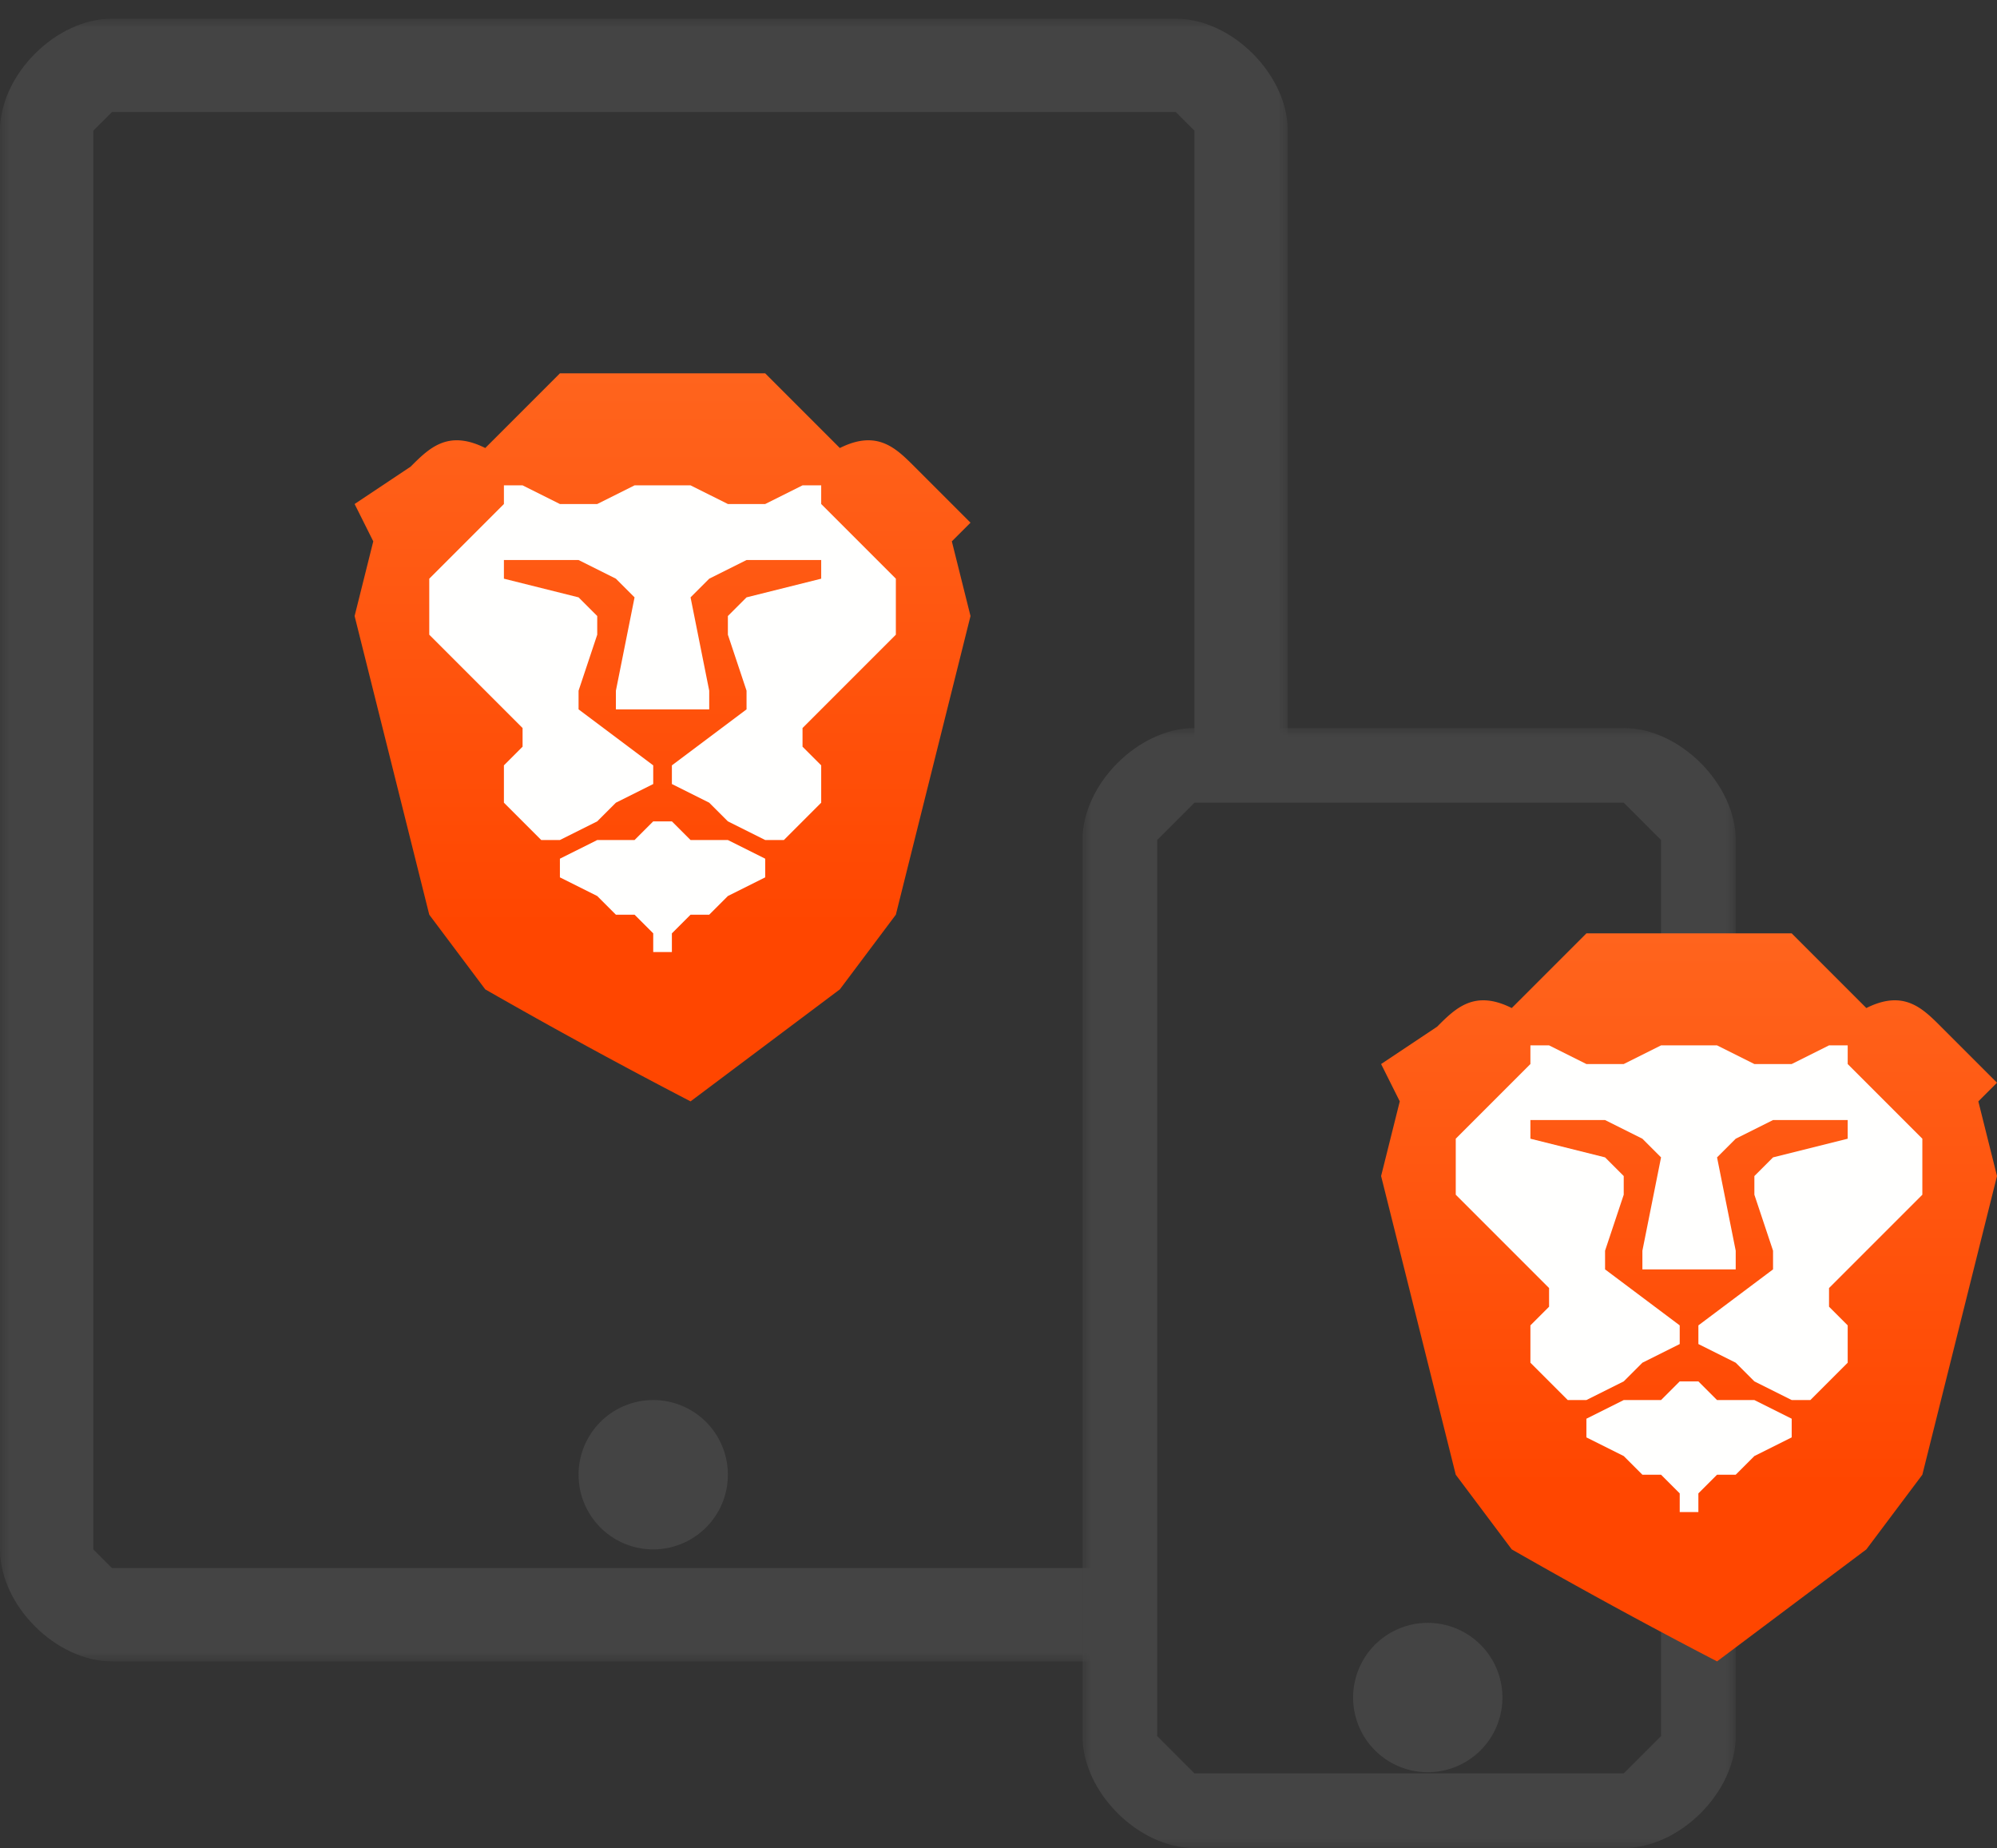 <svg width="107" height="99" version="1" xmlns="http://www.w3.org/2000/svg" xmlns:xlink="http://www.w3.org/1999/xlink"><rect width="100%" height="100%" fill="#333333" stroke="none"/><defs><path d="M0 1h69v40c-5 0-8 1-8 2v46H0V1z" id="a"/><path id="c" d="M0 0h35v60H0z"/><linearGradient x1="50%" y1="0%" x2="50%" y2="76%" id="e"><stop stop-color="#FF641D" offset="0%"/><stop stop-color="#FF4600" offset="100%"/></linearGradient></defs><g fill="none" fill-rule="evenodd"><mask id="b" fill="#fff"><use xlink:href="#a"/></mask><path d="M64 83l-1 1H6l-1-1V7l1-1h57l1 1v76zM27 1H6C3 1 0 4 0 7v76c0 3 3 6 6 6h57c3 0 6-3 6-6V7c0-3-3-6-6-6H27z" fill="#444" mask="url(#b)"/><path d="M39 79a4 4 0 1 1-8 0 4 4 0 0 1 8 0" fill="#444"/><g><g transform="translate(58 39)"><mask id="d" fill="#fff"><use xlink:href="#c"/></mask><path d="M31 54l-2 2H6l-2-2V6l2-2h23l2 2v48zM24 0H6C3 0 0 3 0 6v48c0 3 3 6 6 6h23c3 0 6-3 6-6V6c0-3-3-6-6-6h-5z" fill="#444" mask="url(#d)"/></g><path d="M80 89a4 4 0 1 1-7 0 4 4 0 0 1 7 0" fill="#444"/></g><g><path d="M33 13l-1-4 1-1-1-1-2-2c-1-1-2-2-4-1l-4-4H11L7 4C5 3 4 4 3 5L0 7l1 2-1 4 4 16 3 4a304 304 0 0 0 11 6l8-6 3-4 4-16" fill="url(#e)" transform="translate(74 50)"/><path d="M91 74h-1l-1 1h-2l-2 1v1l2 1 1 1h1l1 1v1h1v-1l1-1h1l1-1 2-1v-1l-2-1h-2l-1-1" fill="#FFFFFE"/><path d="M103 63v-2l-1-1-1-1-2-2v-1h-1l-2 1a410 410 0 0 1-2 0l-2-1h-2-1l-2 1h-1-1l-2-1h-1v1l-2 2-1 1-1 1v3l1 1 4 4v1l-1 1v2l1 1 1 1h1l2-1 1-1 2-1v-1l-4-3v-1l1-3v-1l-1-1-4-1v-1h4l2 1 1 1-1 5v1h5v-1l-1-5 1-1 2-1h4v1l-4 1-1 1v1l1 3v1l-4 3v1l2 1 1 1 2 1h1l1-1 1-1v-2l-1-1v-1l4-4 1-1v-1z" fill="#FFFFFE"/></g><g><path d="M33 13l-1-4 1-1-1-1-2-2c-1-1-2-2-4-1l-4-4H11L7 4C5 3 4 4 3 5L0 7l1 2-1 4 4 16 3 4a304 304 0 0 0 11 6l8-6 3-4 4-16" fill="url(#e)" transform="translate(19 20)"/><path d="M36 44h-1l-1 1h-2l-2 1v1l2 1 1 1h1l1 1v1h1v-1l1-1h1l1-1 2-1v-1l-2-1h-2l-1-1" fill="#FFFFFE"/><path d="M48 33v-2l-1-1-1-1-2-2v-1h-1l-2 1a410 410 0 0 1-2 0l-2-1h-2-1l-2 1h-1-1l-2-1h-1v1l-2 2-1 1-1 1v3l1 1 4 4v1l-1 1v2l1 1 1 1h1l2-1 1-1 2-1v-1l-4-3v-1l1-3v-1l-1-1-4-1v-1h4l2 1 1 1-1 5v1h5v-1l-1-5 1-1 2-1h4v1l-4 1-1 1v1l1 3v1l-4 3v1l2 1 1 1 2 1h1l1-1 1-1v-2l-1-1v-1l4-4 1-1v-1z" fill="#FFFFFE"/></g></g></svg>
